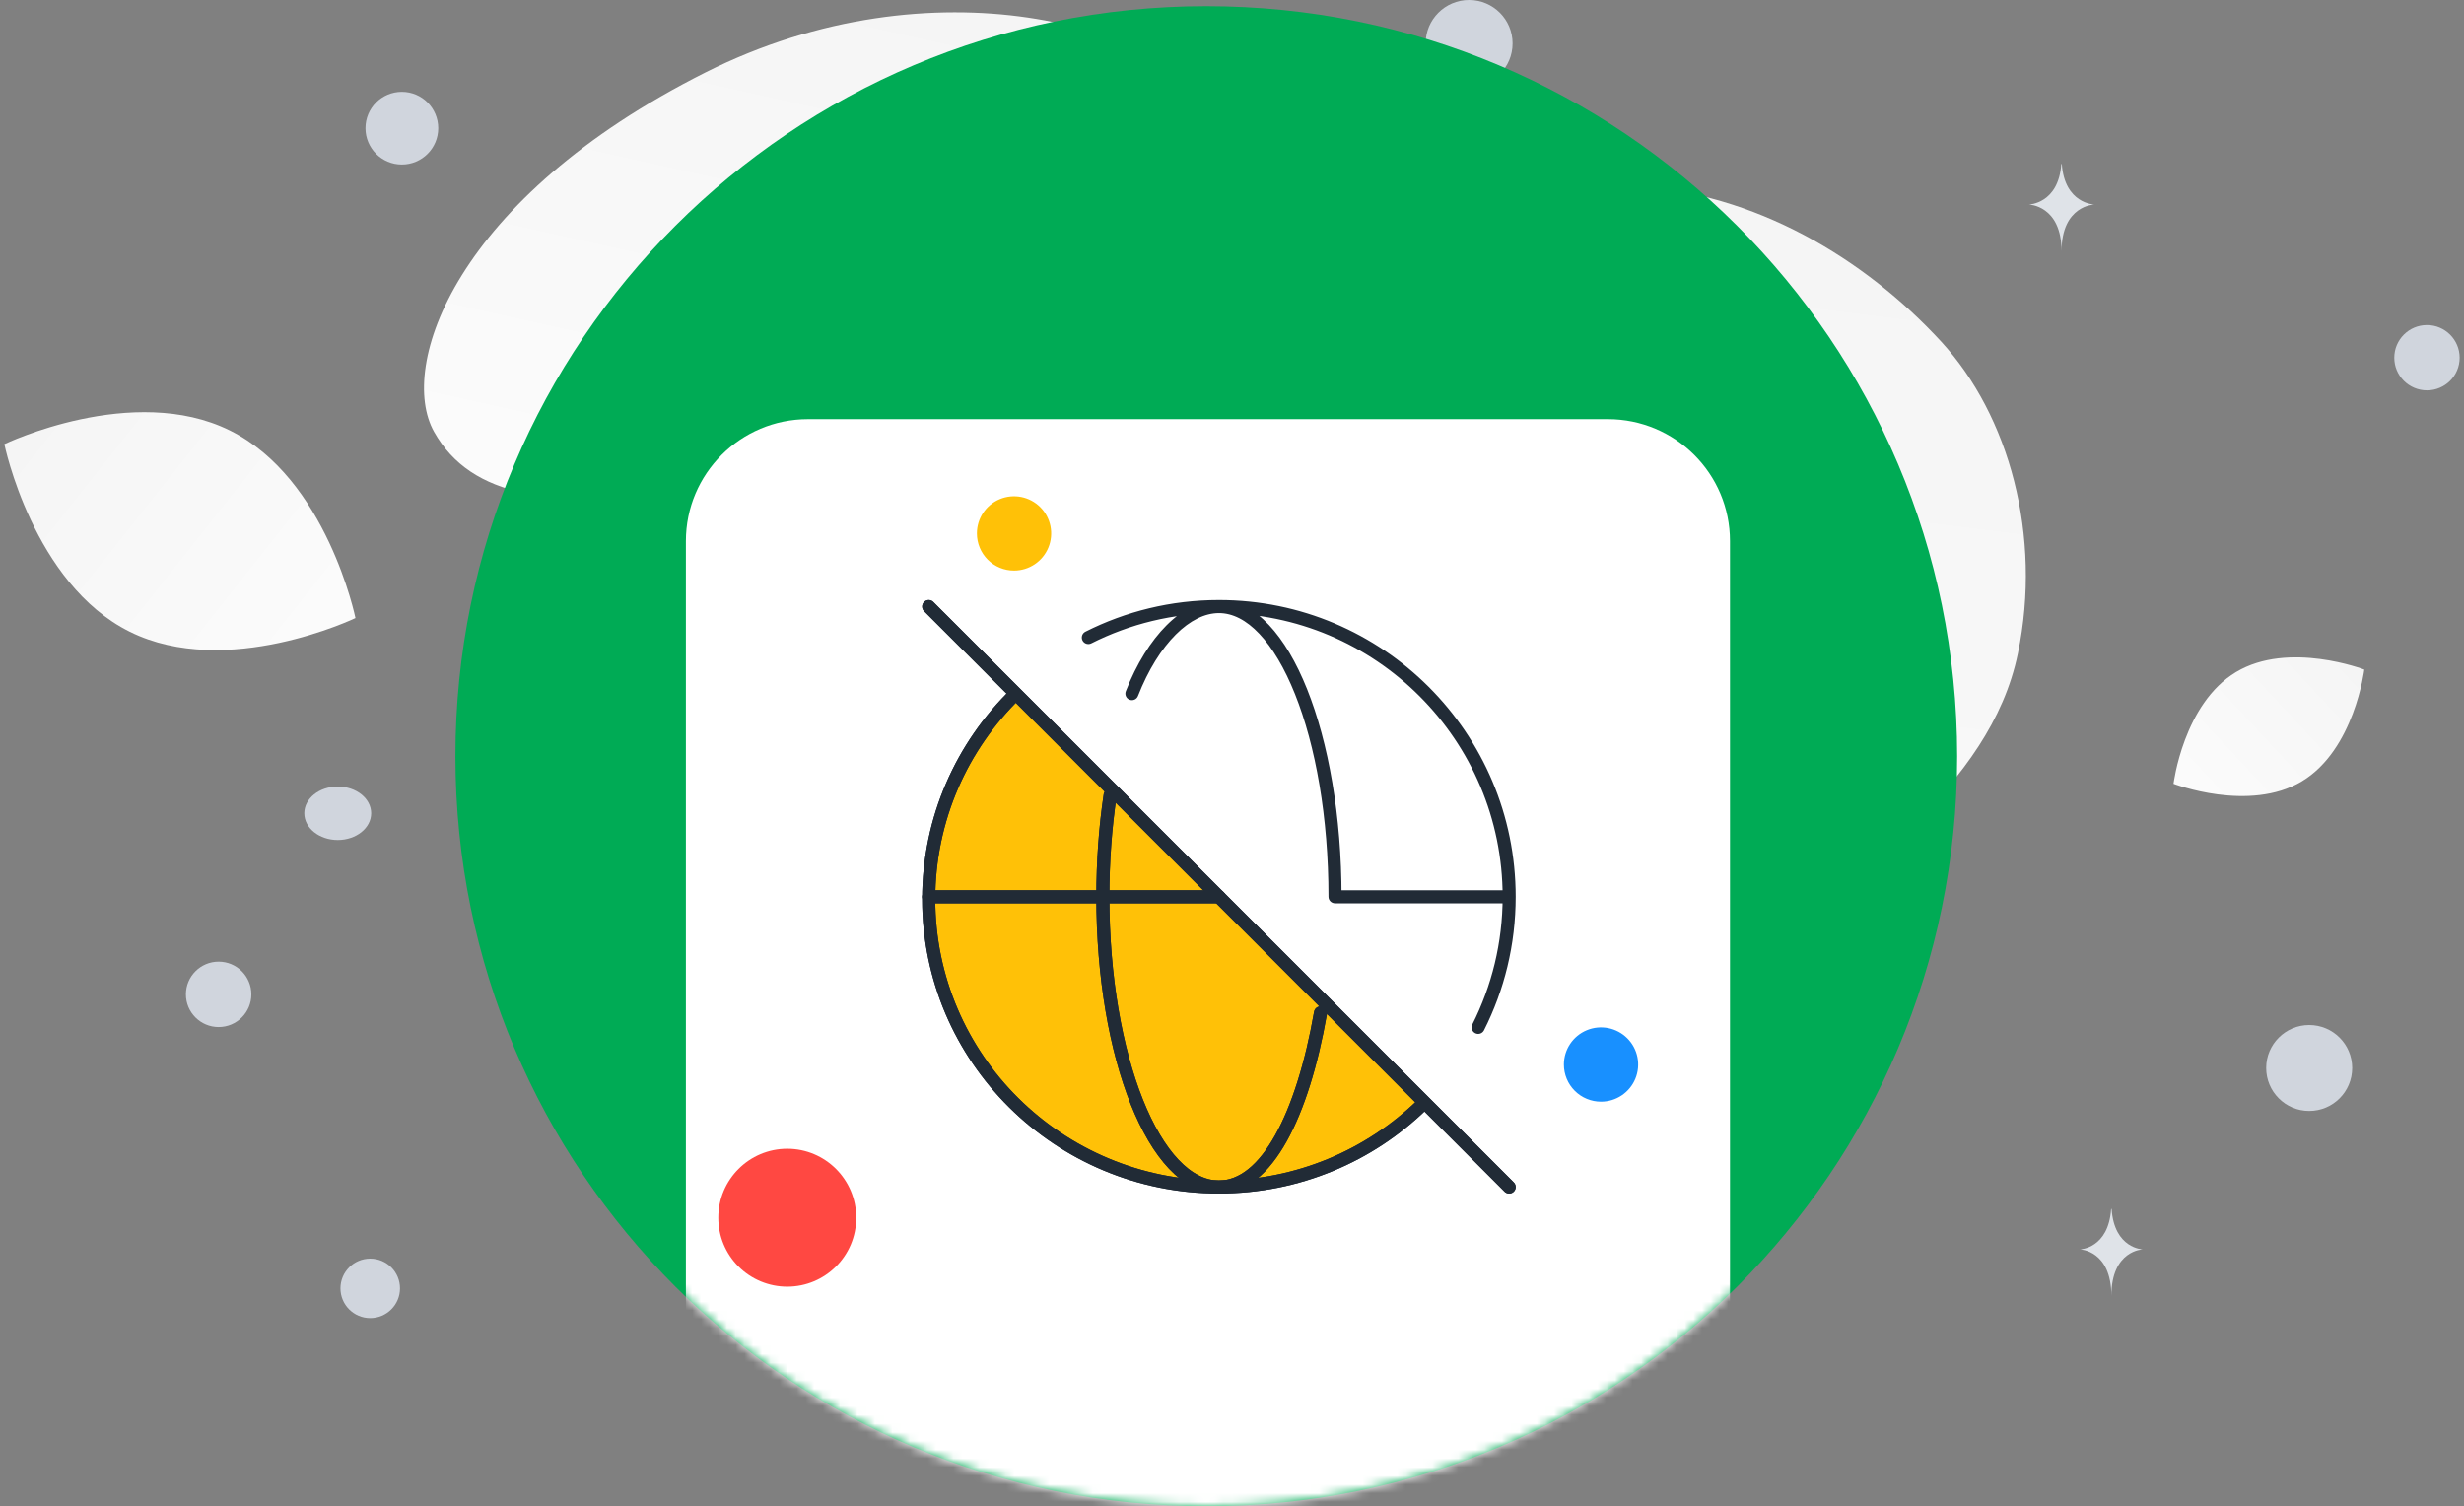 <svg width="283" height="173" viewBox="0 0 283 173" fill="none" xmlns="http://www.w3.org/2000/svg">
<rect x="0" y="0" width="283" height="173" fill="#808080" stroke="none"/>
<path d="M59.066 111.548C59.973 134.524 109.082 176.808 162.61 154.432C187.505 144.025 184.084 130.947 201.942 111.614C212.585 100.091 228.546 90.635 231.766 75.035C234.549 61.57 230.765 47.731 222.948 39.232C205.367 20.119 172.454 8.989 144.378 44.334C116.301 79.679 56.735 52.293 59.066 111.548Z" fill="url(#paint0_linear_24924_34673)"/>
<path d="M49.855 49.594C54.15 57.25 63.555 58.302 78.623 56.847C89.955 55.751 100.289 54.903 111.622 48.73C119.554 44.414 125.833 38.573 130.416 32.9C135.382 26.755 142.314 19.741 138.916 12.773C134.246 3.202 107.241 -4.86 81.018 8.323C52.212 22.809 45.654 42.112 49.855 49.594Z" fill="url(#paint1_linear_24924_34673)"/>
<path d="M14.917 72.561C26.05 78.077 40.826 70.984 40.826 70.984C40.826 70.984 37.542 54.951 26.403 49.442C15.27 43.925 0.5 51.011 0.5 51.011C0.5 51.011 3.784 67.045 14.917 72.561Z" fill="url(#paint2_linear_24924_34673)"/>
<path d="M264.364 89.746C258.316 93.368 249.638 90.02 249.638 90.02C249.638 90.02 250.772 80.803 256.825 77.186C262.873 73.565 271.548 76.908 271.548 76.908C271.548 76.908 270.413 86.125 264.364 89.746Z" fill="url(#paint3_linear_24924_34673)"/>
<path d="M42.522 151.389C44.411 151.389 45.942 149.86 45.942 147.973C45.942 146.087 44.411 144.558 42.522 144.558C40.634 144.558 39.103 146.087 39.103 147.973C39.103 149.86 40.634 151.389 42.522 151.389Z" fill="#D0D5DD"/>
<path d="M265.219 127.596C267.947 127.596 270.158 125.387 270.158 122.662C270.158 119.937 267.947 117.729 265.219 117.729C262.491 117.729 260.28 119.937 260.28 122.662C260.28 125.387 262.491 127.596 265.219 127.596Z" fill="#D0D5DD"/>
<path d="M25.11 117.96C27.186 117.96 28.869 116.279 28.869 114.205C28.869 112.131 27.186 110.45 25.11 110.45C23.034 110.45 21.351 112.131 21.351 114.205C21.351 116.279 23.034 117.96 25.11 117.96Z" fill="#D0D5DD"/>
<path d="M46.155 18.895C48.463 18.895 50.334 17.026 50.334 14.721C50.334 12.415 48.463 10.546 46.155 10.546C43.847 10.546 41.976 12.415 41.976 14.721C41.976 17.026 43.847 18.895 46.155 18.895Z" fill="#D0D5DD"/>
<path d="M274.994 41.086C274.994 43.156 276.674 44.834 278.747 44.834C280.82 44.834 282.5 43.156 282.5 41.086C282.5 39.015 280.82 37.337 278.747 37.337C276.674 37.337 274.994 39.015 274.994 41.086Z" fill="#D0D5DD"/>
<path d="M168.733 9.974C171.49 9.974 173.726 7.741 173.726 4.987C173.726 2.233 171.49 0 168.733 0C165.976 0 163.741 2.233 163.741 4.987C163.741 7.741 165.976 9.974 168.733 9.974Z" fill="#D0D5DD"/>
<path d="M38.791 96.475C40.912 96.475 42.631 95.101 42.631 93.406C42.631 91.711 40.912 90.337 38.791 90.337C36.67 90.337 34.95 91.711 34.95 93.406C34.95 95.101 36.67 96.475 38.791 96.475Z" fill="#D0D5DD"/>
<path d="M236.806 18.836H236.751C236.427 23.421 233.013 23.491 233.013 23.491C233.013 23.491 236.778 23.565 236.778 28.863C236.778 23.565 240.542 23.491 240.542 23.491C240.542 23.491 237.13 23.421 236.806 18.836ZM242.525 138.855H242.472C242.161 143.427 238.884 143.497 238.884 143.497C238.884 143.497 242.498 143.57 242.498 148.852C242.498 143.57 246.112 143.497 246.112 143.497C246.112 143.497 242.836 143.427 242.525 138.855Z" fill="#DFE3E8"/>
<path d="M138.545 173C186.175 173 224.786 134.431 224.786 86.854C224.786 39.277 186.175 0.708 138.545 0.708C90.915 0.708 52.304 39.277 52.304 86.854C52.304 134.431 90.915 173 138.545 173Z" fill="#00AB55"/>
<mask id="mask0_24924_34673" style="mask-type:alpha" maskUnits="userSpaceOnUse" x="52" y="0" width="173" height="173">
<path d="M138.545 173C186.175 173 224.786 134.431 224.786 86.854C224.786 39.277 186.175 0.708 138.545 0.708C90.915 0.708 52.304 39.277 52.304 86.854C52.304 134.431 90.915 173 138.545 173Z" fill="#666AF6"/>
</mask>
<g mask="url(#mask0_24924_34673)">
<path d="M184.671 48.141H92.802C85.056 48.141 78.777 54.413 78.777 62.151V160.923C78.777 168.66 85.056 174.933 92.802 174.933H184.671C192.417 174.933 198.696 168.66 198.696 160.923V62.151C198.696 54.413 192.417 48.141 184.671 48.141Z" fill="white"/>
<circle cx="140" cy="102.998" r="33.333" fill="white"/>
<path d="M106.667 103.001C106.667 121.411 121.59 136.334 140 136.334C149.085 136.334 157.321 132.7 163.333 126.806L116.667 79.196C110.495 85.246 106.667 93.676 106.667 103.001Z" fill="#FFC107"/>
<path d="M116.667 79.665C110.495 85.665 106.667 94.026 106.667 103.273C106.667 121.531 121.59 136.332 140 136.332C149.085 136.332 157.321 132.727 163.333 126.882" stroke="#212B36" stroke-width="1.5"/>
<path d="M116.667 79.665C110.495 85.665 106.667 94.026 106.667 103.273C106.667 121.531 121.59 136.332 140 136.332C149.085 136.332 157.321 132.727 163.333 126.882" stroke="#212B36" stroke-width="1.5"/>
<path d="M151.667 116.332C149.609 128.105 145.467 136.332 140 136.332C132.636 136.332 126.667 121.408 126.667 102.999C126.667 98.894 126.963 94.963 127.506 91.332" stroke="#212B36" stroke-width="1.5" stroke-linecap="round"/>
<path d="M151.667 116.332C149.609 128.105 145.467 136.332 140 136.332C132.636 136.332 126.667 121.408 126.667 102.999C126.667 98.894 126.963 94.963 127.506 91.332" stroke="#212B36" stroke-width="1.5" stroke-linecap="round"/>
<path d="M106.667 102.998H140" stroke="#212B36" stroke-width="1.5" stroke-linecap="round" stroke-linejoin="round"/>
<path d="M106.667 102.998H140" stroke="#212B36" stroke-width="1.5" stroke-linecap="round" stroke-linejoin="round"/>
<path d="M124.662 72.553C124.292 72.74 124.144 73.191 124.33 73.561C124.517 73.93 124.968 74.079 125.338 73.892L124.662 72.553ZM169.104 117.66C168.918 118.03 169.066 118.481 169.436 118.668C169.806 118.855 170.257 118.706 170.443 118.336L169.104 117.66ZM153.333 102.998H152.583C152.583 103.413 152.919 103.748 153.333 103.748V102.998ZM129.305 79.391C129.153 79.777 129.343 80.212 129.729 80.363C130.115 80.514 130.55 80.325 130.701 79.939L129.305 79.391ZM140 70.415C157.995 70.415 172.583 85.003 172.583 102.998H174.083C174.083 84.175 158.824 68.915 140 68.915V70.415ZM125.338 73.892C129.744 71.668 134.725 70.415 140 70.415V68.915C134.485 68.915 129.273 70.226 124.662 72.553L125.338 73.892ZM172.583 102.998C172.583 108.274 171.329 113.254 169.104 117.66L170.443 118.336C172.772 113.726 174.083 108.514 174.083 102.998H172.583ZM140 70.415C141.568 70.415 143.138 71.207 144.645 72.8C146.153 74.395 147.546 76.743 148.732 79.707C151.101 85.63 152.583 93.865 152.583 102.998H154.083C154.083 93.723 152.581 85.29 150.124 79.15C148.897 76.081 147.417 73.548 145.735 71.769C144.051 69.989 142.114 68.915 140 68.915V70.415ZM130.701 79.939C131.883 76.924 133.4 74.52 135.04 72.882C136.685 71.239 138.399 70.415 140 70.415V68.915C137.871 68.915 135.797 70.005 133.98 71.82C132.159 73.639 130.542 76.235 129.305 79.391L130.701 79.939ZM153.333 103.748H173.333V102.248H153.333V103.748Z" fill="#212B36"/>
<path d="M106.667 69.665L173.335 136.333" stroke="#212B36" stroke-width="1.5" stroke-linecap="round" stroke-linejoin="round"/>
<path d="M106.667 69.665L173.335 136.333" stroke="#212B36" stroke-width="1.5" stroke-linecap="round" stroke-linejoin="round"/>
</g>
<path d="M183.884 126.53C185.609 126.53 187.165 125.491 187.825 123.897C188.485 122.303 188.12 120.468 186.9 119.249C185.679 118.029 183.845 117.665 182.251 118.325C180.657 118.986 179.618 120.542 179.619 122.267C179.619 123.398 180.068 124.483 180.868 125.283C181.668 126.082 182.753 126.531 183.884 126.53Z" fill="#1890FF"/>
<path d="M116.466 65.53C118.191 65.53 119.747 64.491 120.407 62.897C121.067 61.303 120.702 59.468 119.482 58.249C118.261 57.029 116.427 56.665 114.833 57.325C113.239 57.986 112.201 59.542 112.201 61.267C112.201 62.398 112.65 63.483 113.45 64.283C114.25 65.082 115.335 65.531 116.466 65.53Z" fill="#FFC107"/>
<path d="M90.421 147.78C94.795 147.78 98.341 144.234 98.341 139.86C98.341 135.486 94.795 131.939 90.421 131.939C86.046 131.939 82.5 135.486 82.5 139.86C82.498 141.961 83.332 143.977 84.817 145.463C86.303 146.949 88.319 147.782 90.421 147.78Z" fill="#FF4842"/>
<defs>
<linearGradient id="paint0_linear_24924_34673" x1="125.418" y1="243.552" x2="173.554" y2="-141.467" gradientUnits="userSpaceOnUse">
<stop stop-color="white"/>
<stop offset="1" stop-color="#EEEEEE"/>
</linearGradient>
<linearGradient id="paint1_linear_24924_34673" x1="78.786" y1="99.211" x2="116.982" y2="-72.619" gradientUnits="userSpaceOnUse">
<stop stop-color="white"/>
<stop offset="1" stop-color="#EEEEEE"/>
</linearGradient>
<linearGradient id="paint2_linear_24924_34673" x1="57.668" y1="89.768" x2="-34.078" y2="17.116" gradientUnits="userSpaceOnUse">
<stop stop-color="white"/>
<stop offset="1" stop-color="#EEEEEE"/>
</linearGradient>
<linearGradient id="paint3_linear_24924_34673" x1="240.958" y1="101.403" x2="289.578" y2="56.179" gradientUnits="userSpaceOnUse">
<stop stop-color="white"/>
<stop offset="1" stop-color="#EEEEEE"/>
</linearGradient>
</defs>
</svg>
